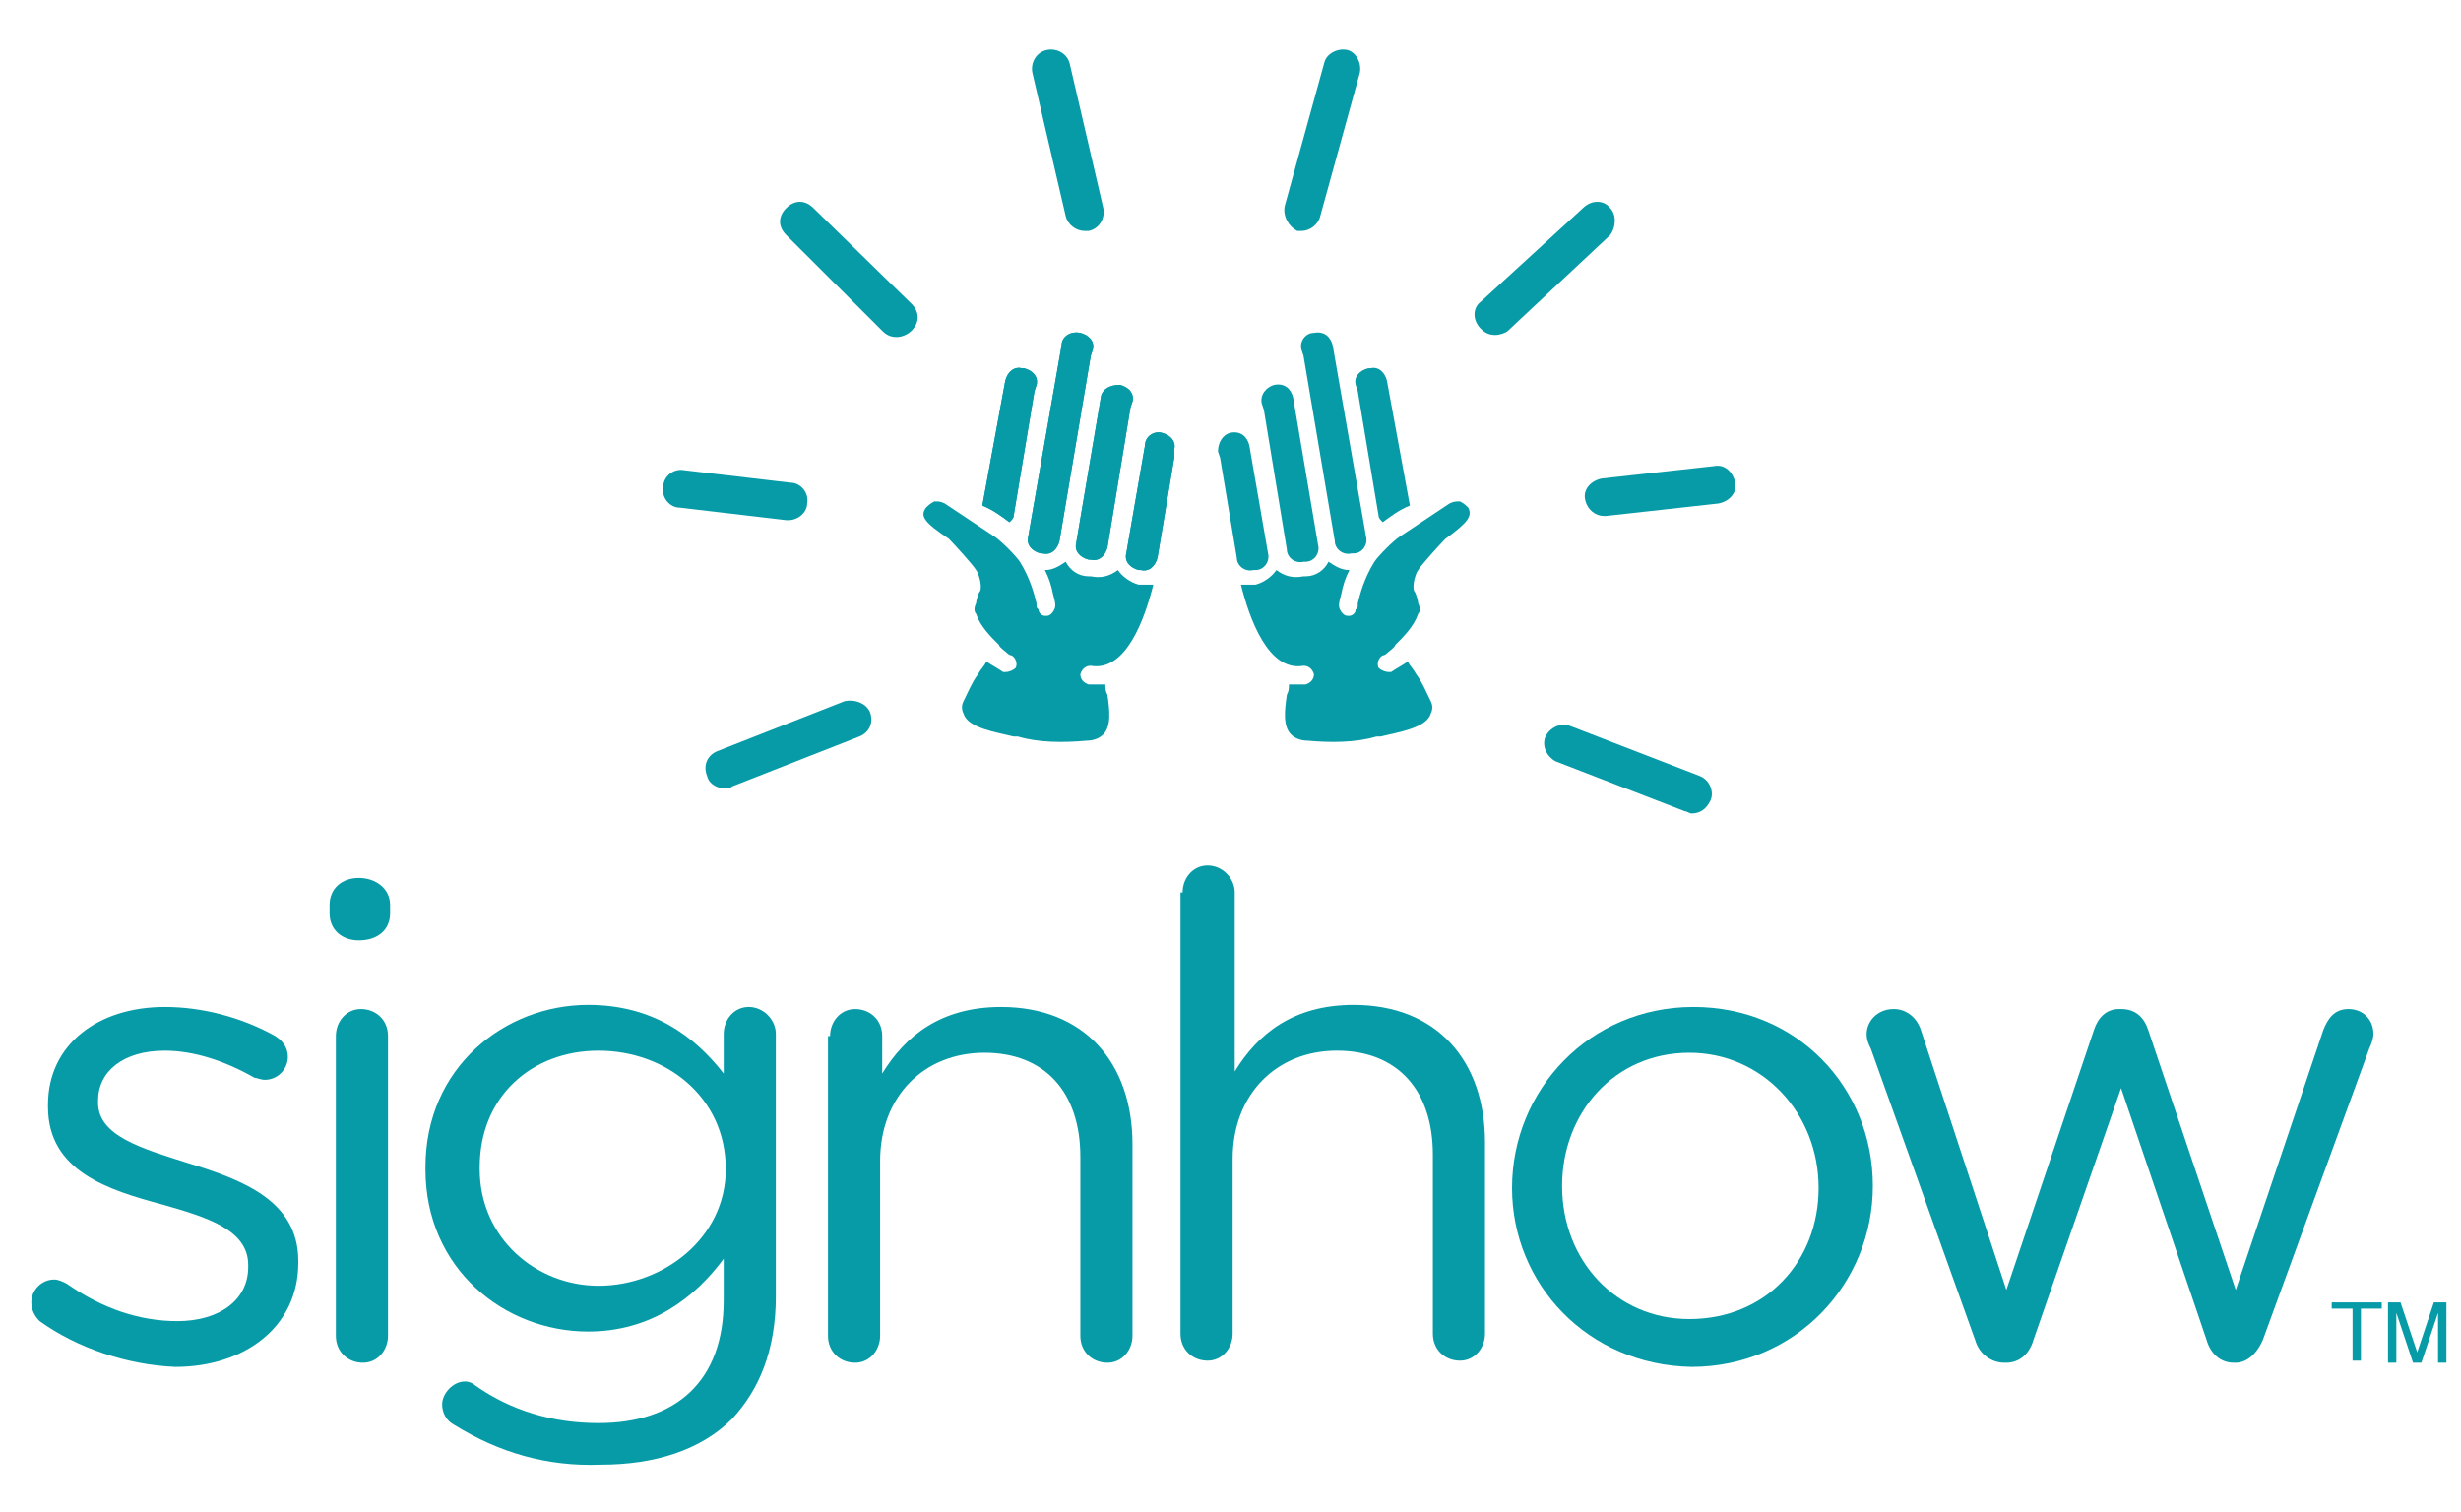 <svg width="140" height="86" viewBox="0 0 140 86" fill="none" xmlns="http://www.w3.org/2000/svg">
<path d="M60.628 12.309C60.747 12.782 61.221 13.137 61.696 13.137C61.815 13.137 61.815 13.137 61.933 13.137C62.526 13.019 62.882 12.427 62.764 11.835L60.865 3.669C60.747 3.077 60.154 2.722 59.56 2.84C58.967 2.959 58.611 3.55 58.73 4.142L60.628 12.309Z" fill="#069BA7"/>
<path d="M46.273 11.836C45.799 11.362 45.206 11.362 44.731 11.836C44.256 12.309 44.256 12.901 44.731 13.374L50.189 18.819C50.426 19.056 50.663 19.174 51.019 19.174C51.256 19.174 51.612 19.056 51.85 18.819C52.324 18.345 52.324 17.754 51.85 17.28L46.273 11.836Z" fill="#069BA7"/>
<path d="M48.054 39.887L40.817 42.727C40.224 42.964 39.986 43.556 40.224 44.148C40.342 44.621 40.817 44.858 41.291 44.858C41.41 44.858 41.529 44.858 41.648 44.739L48.885 41.899C49.478 41.662 49.715 41.07 49.478 40.478C49.241 40.005 48.648 39.768 48.054 39.887Z" fill="#069BA7"/>
<path d="M44.848 29.59C45.441 29.59 45.916 29.116 45.916 28.643C46.034 28.051 45.56 27.459 44.967 27.459L38.916 26.749C38.322 26.631 37.729 27.104 37.729 27.696C37.611 28.288 38.085 28.879 38.678 28.879L44.729 29.59C44.729 29.59 44.729 29.59 44.848 29.59Z" fill="#069BA7"/>
<path d="M97.527 26.512L91.12 27.222C90.527 27.34 90.052 27.814 90.171 28.405C90.289 28.997 90.764 29.352 91.238 29.352H91.357L97.764 28.642C98.357 28.524 98.832 28.05 98.713 27.459C98.594 26.867 98.12 26.393 97.527 26.512Z" fill="#069BA7"/>
<path d="M91.595 11.836C91.239 11.362 90.527 11.362 90.052 11.836L84.239 17.162C83.764 17.517 83.764 18.227 84.239 18.701C84.476 18.937 84.713 19.056 85.069 19.056C85.306 19.056 85.662 18.937 85.781 18.819L91.595 13.374C91.951 12.901 91.951 12.191 91.595 11.836Z" fill="#069BA7"/>
<path d="M96.699 44.147L89.343 41.306C88.75 41.069 88.157 41.424 87.919 41.898C87.682 42.49 88.038 43.081 88.513 43.318L95.868 46.159C95.987 46.159 96.106 46.277 96.224 46.277C96.699 46.277 97.055 46.04 97.292 45.567C97.529 45.093 97.292 44.383 96.699 44.147Z" fill="#069BA7"/>
<path d="M73.797 13.138C73.916 13.138 74.035 13.138 74.035 13.138C74.509 13.138 74.984 12.783 75.102 12.309L77.357 4.143C77.475 3.551 77.119 2.959 76.645 2.841C76.052 2.722 75.458 3.077 75.34 3.551L73.085 11.717C72.967 12.309 73.323 12.901 73.797 13.138Z" fill="#069BA7"/>
<path d="M63.714 21.896C64.188 22.014 64.544 22.369 64.426 22.843L64.307 23.198L63.002 31.128C62.883 31.601 62.527 31.956 62.053 31.838H61.934C61.459 31.719 61.104 31.364 61.222 30.891L62.646 22.488C62.765 22.133 63.12 21.896 63.714 21.896Z" fill="#069BA7"/>
<path d="M61.458 18.937C61.932 19.056 62.288 19.411 62.17 19.884L62.051 20.239L60.271 30.773C60.153 31.246 59.797 31.602 59.322 31.483H59.204C58.729 31.365 58.373 31.01 58.492 30.536L60.39 19.647C60.39 19.174 60.865 18.819 61.458 18.937Z" fill="#069BA7"/>
<path d="M57.188 21.659C57.306 21.186 57.663 20.831 58.137 20.949H58.256C58.73 21.067 59.086 21.422 58.968 21.896L58.849 22.251L57.663 29.352C57.663 29.471 57.544 29.589 57.425 29.707C56.951 29.352 56.476 28.997 55.883 28.761L57.188 21.659Z" fill="#069BA7"/>
<path d="M52.678 28.88C52.797 28.761 52.916 28.643 53.153 28.524C53.39 28.524 53.509 28.524 53.746 28.643C53.746 28.643 55.526 29.826 56.593 30.537C56.949 30.773 57.78 31.602 58.017 31.957C58.61 32.904 58.848 33.85 58.966 34.324V34.442C58.966 34.561 58.966 34.561 59.085 34.679C59.085 34.916 59.322 35.034 59.441 35.034H59.56C59.797 35.034 60.034 34.679 60.034 34.442C60.034 34.442 60.034 34.206 59.916 33.85C59.797 33.259 59.678 32.904 59.441 32.43C59.916 32.43 60.271 32.194 60.627 31.957C60.865 32.43 61.339 32.785 61.932 32.785H62.051C62.644 32.904 63.119 32.785 63.593 32.43C63.831 32.785 64.305 33.14 64.78 33.259H64.898C65.136 33.259 65.373 33.259 65.61 33.259C65.136 35.152 64.068 38.23 62.051 37.875C61.814 37.875 61.577 37.993 61.458 38.348C61.458 38.585 61.577 38.822 61.932 38.94C62.288 38.94 62.644 38.94 62.882 38.94C62.882 39.177 62.882 39.295 63 39.532C63.119 40.36 63.237 41.307 62.763 41.78C62.526 42.017 62.17 42.136 61.814 42.136C60.509 42.254 59.085 42.254 57.898 41.899H57.661C56.712 41.662 55.051 41.425 54.814 40.597C54.695 40.36 54.695 40.123 54.814 39.887C55.051 39.413 55.288 38.822 55.644 38.348C55.763 38.111 56 37.875 56.119 37.638C56.475 37.875 56.712 37.993 57.068 38.23H57.187C57.424 38.23 57.661 38.111 57.78 37.993C57.898 37.756 57.78 37.401 57.543 37.283C57.424 37.283 57.305 37.164 57.305 37.164C57.187 37.046 56.831 36.809 56.831 36.691C56.356 36.218 55.763 35.626 55.526 34.916C55.407 34.797 55.407 34.561 55.526 34.324C55.526 34.206 55.644 33.732 55.763 33.614C55.882 33.259 55.644 32.549 55.526 32.43C55.407 32.194 54.221 30.892 53.983 30.655C52.56 29.708 52.322 29.353 52.678 28.88Z" fill="#069BA7"/>
<path d="M66.087 24.618C66.561 24.736 66.917 25.091 66.799 25.565V26.038L65.85 31.719C65.731 32.193 65.375 32.548 64.9 32.429H64.782C64.307 32.311 63.951 31.956 64.07 31.483L65.138 25.328C65.138 24.855 65.612 24.5 66.087 24.618Z" fill="#069BA7"/>
<path d="M63.714 21.896C64.188 22.014 64.544 22.369 64.426 22.843L64.307 23.198L63.002 31.128C62.883 31.601 62.527 31.956 62.053 31.838H61.934C61.459 31.719 61.104 31.364 61.222 30.891L62.646 22.488C62.765 22.133 63.12 21.896 63.714 21.896Z" fill="#069BA7"/>
<path d="M61.458 18.937C61.932 19.056 62.288 19.411 62.17 19.884L62.051 20.239L60.271 30.773C60.153 31.246 59.797 31.602 59.322 31.483H59.204C58.729 31.365 58.373 31.01 58.492 30.536L60.39 19.647C60.39 19.174 60.865 18.819 61.458 18.937Z" fill="#069BA7"/>
<path d="M57.188 21.659C57.306 21.186 57.663 20.831 58.137 20.949H58.256C58.73 21.067 59.086 21.422 58.968 21.896L58.849 22.251L57.663 29.352C57.663 29.471 57.544 29.589 57.425 29.707C56.951 29.352 56.476 28.997 55.883 28.761L57.188 21.659Z" fill="#069BA7"/>
<path d="M66.087 24.618C66.561 24.736 66.917 25.091 66.799 25.565V26.038L65.85 31.719C65.731 32.193 65.375 32.548 64.9 32.429H64.782C64.307 32.311 63.951 31.956 64.07 31.483L65.138 25.328C65.138 24.855 65.612 24.5 66.087 24.618Z" fill="#069BA7"/>
<path d="M72.493 21.896C73.086 21.778 73.442 22.133 73.561 22.606L74.984 31.01C75.103 31.483 74.747 31.957 74.272 31.957H74.154C73.679 32.075 73.204 31.72 73.204 31.247L71.899 23.317L71.781 22.961C71.662 22.488 72.018 22.015 72.493 21.896Z" fill="#069BA7"/>
<path d="M74.747 18.937C75.34 18.819 75.696 19.174 75.814 19.647L77.713 30.536C77.831 31.01 77.475 31.483 77.001 31.483H76.882C76.408 31.602 75.933 31.246 75.933 30.773L74.153 20.239L74.035 19.884C73.916 19.411 74.272 18.937 74.747 18.937Z" fill="#069BA7"/>
<path d="M78.9 21.659C78.782 21.186 78.426 20.831 77.951 20.949H77.832C77.358 21.067 77.002 21.422 77.121 21.896L77.239 22.251L78.426 29.352C78.426 29.471 78.544 29.589 78.663 29.707C79.138 29.352 79.612 28.997 80.205 28.761L78.9 21.659Z" fill="#069BA7"/>
<path d="M83.526 28.88C83.407 28.761 83.289 28.643 83.051 28.524C82.814 28.524 82.695 28.524 82.458 28.643C82.458 28.643 80.678 29.826 79.611 30.537C79.255 30.773 78.424 31.602 78.187 31.957C77.594 32.904 77.356 33.85 77.238 34.324V34.442C77.238 34.561 77.238 34.561 77.119 34.679C77.119 34.916 76.882 35.034 76.763 35.034H76.645C76.407 35.034 76.17 34.679 76.17 34.442C76.17 34.442 76.17 34.206 76.289 33.85C76.407 33.259 76.526 32.904 76.763 32.43C76.289 32.43 75.933 32.194 75.577 31.957C75.34 32.43 74.865 32.785 74.272 32.785H74.153C73.56 32.904 73.085 32.785 72.611 32.43C72.373 32.785 71.899 33.14 71.424 33.259H71.306C71.068 33.259 70.831 33.259 70.594 33.259C71.068 35.152 72.136 38.23 74.153 37.875C74.39 37.875 74.628 37.993 74.746 38.348C74.746 38.585 74.628 38.822 74.272 38.94C73.916 38.94 73.56 38.94 73.323 38.94C73.323 39.177 73.323 39.295 73.204 39.532C73.085 40.36 72.967 41.307 73.441 41.78C73.678 42.017 74.034 42.136 74.39 42.136C75.695 42.254 77.119 42.254 78.306 41.899H78.543C79.492 41.662 81.153 41.425 81.39 40.597C81.509 40.36 81.509 40.123 81.39 39.887C81.153 39.413 80.916 38.822 80.56 38.348C80.441 38.111 80.204 37.875 80.085 37.638C79.729 37.875 79.492 37.993 79.136 38.23H79.017C78.78 38.23 78.543 38.111 78.424 37.993C78.306 37.756 78.424 37.401 78.662 37.283C78.78 37.283 78.899 37.164 78.899 37.164C79.017 37.046 79.373 36.809 79.373 36.691C79.848 36.218 80.441 35.626 80.678 34.916C80.797 34.797 80.797 34.561 80.678 34.324C80.678 34.206 80.56 33.732 80.441 33.614C80.323 33.259 80.56 32.549 80.678 32.43C80.797 32.194 81.984 30.892 82.221 30.655C83.526 29.708 83.763 29.353 83.526 28.88Z" fill="#069BA7"/>
<path d="M70.001 24.618C70.594 24.5 70.95 24.855 71.069 25.328L72.136 31.483C72.255 31.956 71.899 32.429 71.425 32.429H71.306C70.831 32.548 70.357 32.193 70.357 31.719L69.408 26.038L69.289 25.683C69.289 25.21 69.526 24.736 70.001 24.618Z" fill="#069BA7"/>
<path d="M2.256 75.157C2.019 74.921 1.781 74.566 1.781 74.092C1.781 73.382 2.374 72.79 3.086 72.79C3.324 72.79 3.561 72.909 3.798 73.027C5.815 74.447 7.951 75.157 10.086 75.157C12.459 75.157 14.12 73.974 14.12 72.08V71.962C14.12 69.95 11.747 69.24 9.256 68.529C6.171 67.701 2.73 66.636 2.73 62.967V62.848C2.73 59.416 5.578 57.285 9.374 57.285C11.51 57.285 13.764 57.877 15.663 58.942C16.018 59.179 16.375 59.534 16.375 60.126C16.375 60.836 15.781 61.428 15.069 61.428C14.832 61.428 14.595 61.31 14.476 61.31C12.815 60.363 11.036 59.771 9.374 59.771C7.002 59.771 5.578 60.955 5.578 62.611V62.73C5.578 64.624 8.069 65.334 10.68 66.162C13.764 67.109 16.968 68.293 16.968 71.725V71.843C16.968 75.513 13.883 77.761 9.968 77.761C7.239 77.643 4.391 76.696 2.256 75.157Z" fill="#069BA7"/>
<path d="M18.75 51.485C18.75 50.538 19.462 49.947 20.411 49.947C21.36 49.947 22.191 50.538 22.191 51.485V51.959C22.191 52.906 21.479 53.497 20.411 53.497C19.462 53.497 18.75 52.906 18.75 51.959V51.485ZM19.106 58.942C19.106 58.113 19.699 57.403 20.53 57.403C21.36 57.403 22.072 57.995 22.072 58.942V75.985C22.072 76.814 21.479 77.524 20.648 77.524C19.818 77.524 19.106 76.932 19.106 75.985V58.942Z" fill="#069BA7"/>
<path d="M25.864 81.075C25.39 80.838 25.152 80.365 25.152 79.892C25.152 79.3 25.745 78.59 26.457 78.59C26.695 78.59 26.932 78.708 27.051 78.826C29.067 80.247 31.44 80.957 34.051 80.957C38.44 80.957 41.169 78.59 41.169 73.974V71.607C39.508 73.855 37.017 75.749 33.457 75.749C28.712 75.749 24.203 72.198 24.203 66.517V66.399C24.203 60.718 28.712 57.167 33.457 57.167C37.135 57.167 39.508 58.942 41.169 61.073V58.824C41.169 57.995 41.763 57.285 42.593 57.285C43.423 57.285 44.135 57.995 44.135 58.824V73.737C44.135 76.814 43.186 79.063 41.644 80.72C39.864 82.496 37.254 83.324 34.169 83.324C31.084 83.442 28.356 82.614 25.864 81.075ZM41.288 66.517C41.288 62.375 37.847 59.771 34.051 59.771C30.254 59.771 27.288 62.375 27.288 66.399V66.517C27.288 70.423 30.491 73.145 34.051 73.145C37.729 73.145 41.288 70.423 41.288 66.517Z" fill="#069BA7"/>
<path d="M47.22 58.942C47.22 58.114 47.813 57.404 48.644 57.404C49.474 57.404 50.186 57.995 50.186 58.942V61.073C51.491 58.942 53.508 57.285 56.949 57.285C61.695 57.285 64.424 60.481 64.424 65.097V75.986C64.424 76.814 63.83 77.524 63 77.524C62.169 77.524 61.458 76.933 61.458 75.986V65.807C61.458 62.138 59.441 59.889 56 59.889C52.559 59.889 50.068 62.375 50.068 66.044V75.986C50.068 76.814 49.474 77.524 48.644 77.524C47.813 77.524 47.102 76.933 47.102 75.986V58.942H47.22Z" fill="#069BA7"/>
<path d="M67.275 50.775C67.275 49.947 67.868 49.237 68.699 49.237C69.529 49.237 70.241 49.947 70.241 50.775V60.954C71.546 58.824 73.563 57.167 77.004 57.167C81.749 57.167 84.478 60.362 84.478 64.978V75.867C84.478 76.696 83.885 77.406 83.055 77.406C82.224 77.406 81.512 76.814 81.512 75.867V65.688C81.512 62.019 79.495 59.77 76.055 59.77C72.614 59.77 70.122 62.256 70.122 65.925V75.867C70.122 76.696 69.529 77.406 68.699 77.406C67.868 77.406 67.156 76.814 67.156 75.867V50.775H67.275Z" fill="#069BA7"/>
<path d="M86.016 67.582C86.016 62.02 90.406 57.285 96.338 57.285C102.27 57.285 106.541 61.901 106.541 67.464C106.541 73.027 102.151 77.761 96.219 77.761C90.287 77.643 86.016 73.027 86.016 67.582ZM103.456 67.582C103.456 63.321 100.253 59.889 96.1 59.889C91.829 59.889 88.863 63.321 88.863 67.464C88.863 71.725 91.948 75.039 96.1 75.039C100.49 75.039 103.456 71.725 103.456 67.582Z" fill="#069BA7"/>
<path d="M112.357 76.222L106.425 59.652C106.306 59.415 106.188 59.179 106.188 58.824C106.188 58.114 106.781 57.403 107.73 57.403C108.442 57.403 109.035 57.877 109.272 58.587L114.137 73.382L119.12 58.587C119.357 57.877 119.832 57.403 120.543 57.403H120.662C121.493 57.403 121.967 57.877 122.204 58.587L127.187 73.382L132.171 58.587C132.408 57.995 132.764 57.403 133.594 57.403C134.425 57.403 135.018 57.995 135.018 58.824C135.018 59.06 134.899 59.415 134.781 59.652L128.73 76.222C128.374 77.051 127.781 77.524 127.187 77.524H127.069C126.357 77.524 125.764 77.051 125.526 76.222L120.662 61.901L115.679 76.222C115.442 77.051 114.849 77.524 114.137 77.524H114.018C113.306 77.524 112.594 77.051 112.357 76.222Z" fill="#069BA7"/>
<path d="M135.492 74.092V74.447H134.306V77.406H133.831V74.447H132.645V74.092H135.492Z" fill="#069BA7"/>
<path d="M135.848 74.092H136.56L137.509 76.933L138.458 74.092H139.17V77.524H138.695V75.512C138.695 75.394 138.695 75.276 138.695 75.157C138.695 75.039 138.695 74.802 138.695 74.684L137.746 77.524H137.271L136.322 74.684V74.802C136.322 74.921 136.322 75.039 136.322 75.157C136.322 75.276 136.322 75.394 136.322 75.512V77.524H135.848V74.092Z" fill="#069BA7"/>
</svg>
